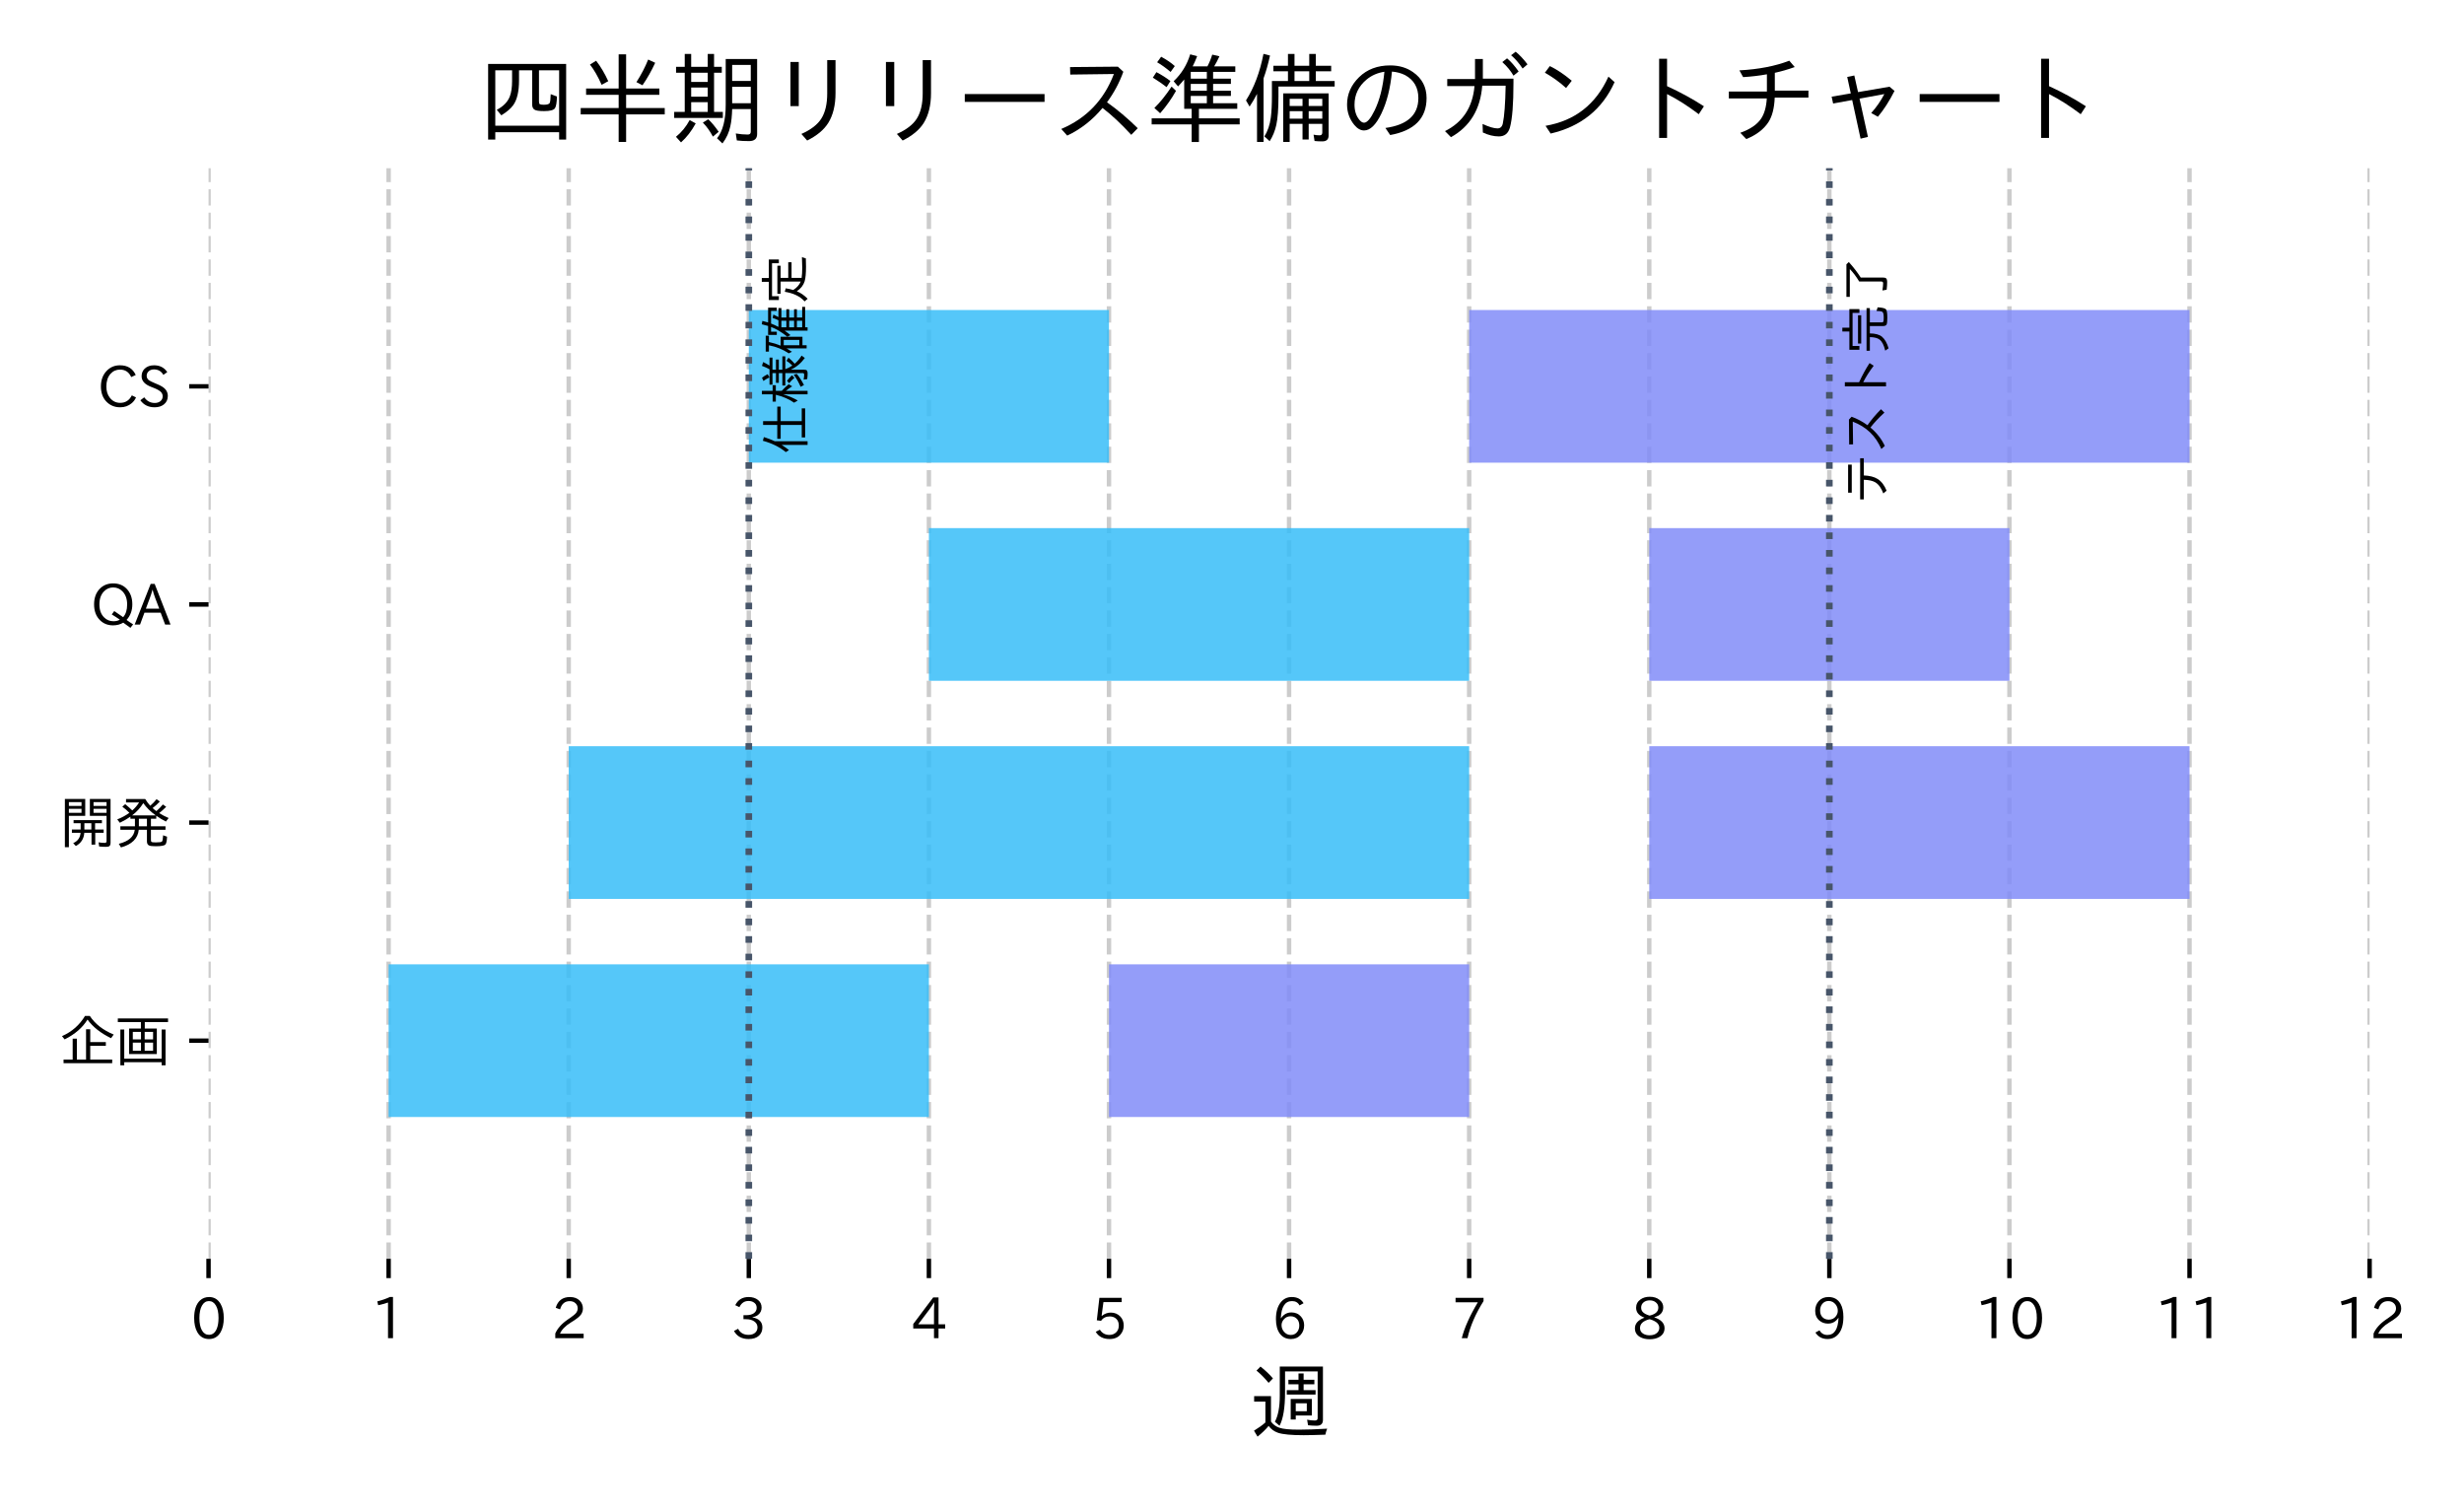 <?xml version="1.0" encoding="utf-8" standalone="no"?>
<!DOCTYPE svg PUBLIC "-//W3C//DTD SVG 1.1//EN"
  "http://www.w3.org/Graphics/SVG/1.1/DTD/svg11.dtd">
<svg xmlns:xlink="http://www.w3.org/1999/xlink" width="446.4pt" height="273.6pt" viewBox="0 0 446.4 273.6" xmlns="http://www.w3.org/2000/svg" version="1.1">
 <defs>
  <style type="text/css">*{stroke-linejoin: round; stroke-linecap: butt}</style>
 </defs>
 <g id="figure_1">
  <g id="patch_1">
   <path d="M 0 273.6 
L 446.4 273.6 
L 446.4 0 
L 0 0 
z
" style="fill: #ffffff"/>
  </g>
  <g id="axes_1">
   <g id="patch_2">
    <path d="M 37.78 228.04 
L 429.3 228.04 
L 429.3 30.48 
L 37.78 30.48 
z
" style="fill: #ffffff"/>
   </g>
   <g id="matplotlib.axis_1">
    <g id="xtick_1">
     <g id="line2d_1">
      <path d="M 37.78 228.04 
L 37.78 30.48 
" clip-path="url(#pc128ed3006)" style="fill: none; stroke-dasharray: 2.96,1.28; stroke-dashoffset: 0; stroke: #000000; stroke-opacity: 0.2; stroke-width: 0.8"/>
     </g>
     <g id="line2d_2">
      <defs>
       <path id="m53859c32b6" d="M 0 0 
L 0 3.5 
" style="stroke: #000000; stroke-width: 0.8"/>
      </defs>
      <g>
       <use xlink:href="#m53859c32b6" x="37.78" y="228.04" style="stroke: #000000; stroke-width: 0.8"/>
      </g>
     </g>
     <g id="text_1">
      <!-- 0 -->
      <g transform="translate(34.631 242.531) scale(0.1 -0.1)">
       <defs>
        <path id="IPAexGothic-30" d="M 2038 4725 
Q 2881 4725 3334 3944 
Q 3694 3325 3694 2344 
Q 3694 1372 3334 741 
Q 2888 -31 2016 -31 
Q 1147 -31 700 741 
Q 341 1372 341 2350 
Q 341 3713 1000 4334 
Q 1419 4725 2038 4725 
z
M 2016 4266 
Q 1516 4266 1228 3759 
Q 934 3247 934 2344 
Q 934 1456 1222 947 
Q 1513 447 2016 447 
Q 2619 447 2909 1153 
Q 3100 1622 3100 2375 
Q 3100 3256 2806 3759 
Q 2509 4266 2016 4266 
z
" transform="scale(0.016)"/>
       </defs>
       <use xlink:href="#IPAexGothic-30"/>
      </g>
     </g>
    </g>
    <g id="xtick_2">
     <g id="line2d_3">
      <path d="M 70.407 228.04 
L 70.407 30.48 
" clip-path="url(#pc128ed3006)" style="fill: none; stroke-dasharray: 2.96,1.28; stroke-dashoffset: 0; stroke: #000000; stroke-opacity: 0.2; stroke-width: 0.8"/>
     </g>
     <g id="line2d_4">
      <g>
       <use xlink:href="#m53859c32b6" x="70.407" y="228.04" style="stroke: #000000; stroke-width: 0.8"/>
      </g>
     </g>
     <g id="text_2">
      <!-- 1 -->
      <g transform="translate(67.257 242.531) scale(0.1 -0.1)">
       <defs>
        <path id="IPAexGothic-31" d="M 2463 63 
L 1900 63 
L 1900 4103 
Q 1372 3922 788 3797 
L 684 4231 
Q 1519 4441 2106 4731 
L 2463 4731 
L 2463 63 
z
" transform="scale(0.016)"/>
       </defs>
       <use xlink:href="#IPAexGothic-31"/>
      </g>
     </g>
    </g>
    <g id="xtick_3">
     <g id="line2d_5">
      <path d="M 103.033 228.04 
L 103.033 30.48 
" clip-path="url(#pc128ed3006)" style="fill: none; stroke-dasharray: 2.96,1.28; stroke-dashoffset: 0; stroke: #000000; stroke-opacity: 0.2; stroke-width: 0.8"/>
     </g>
     <g id="line2d_6">
      <g>
       <use xlink:href="#m53859c32b6" x="103.033" y="228.04" style="stroke: #000000; stroke-width: 0.8"/>
      </g>
     </g>
     <g id="text_3">
      <!-- 2 -->
      <g transform="translate(99.884 242.531) scale(0.1 -0.1)">
       <defs>
        <path id="IPAexGothic-32" d="M 3659 63 
L 447 63 
L 447 594 
Q 825 1475 1894 2203 
L 2072 2322 
Q 2619 2697 2791 2906 
Q 2988 3153 2988 3444 
Q 2988 3772 2756 4003 
Q 2500 4259 2084 4259 
Q 1250 4259 991 3328 
L 497 3506 
Q 853 4725 2116 4725 
Q 2806 4725 3216 4316 
Q 3575 3947 3575 3425 
Q 3575 3038 3344 2722 
Q 3131 2416 2366 1938 
L 2231 1856 
Q 1256 1253 978 569 
L 3659 569 
L 3659 63 
z
" transform="scale(0.016)"/>
       </defs>
       <use xlink:href="#IPAexGothic-32"/>
      </g>
     </g>
    </g>
    <g id="xtick_4">
     <g id="line2d_7">
      <path d="M 135.66 228.04 
L 135.66 30.48 
" clip-path="url(#pc128ed3006)" style="fill: none; stroke-dasharray: 2.96,1.28; stroke-dashoffset: 0; stroke: #000000; stroke-opacity: 0.2; stroke-width: 0.8"/>
     </g>
     <g id="line2d_8">
      <g>
       <use xlink:href="#m53859c32b6" x="135.66" y="228.04" style="stroke: #000000; stroke-width: 0.8"/>
      </g>
     </g>
     <g id="text_4">
      <!-- 3 -->
      <g transform="translate(132.511 242.531) scale(0.1 -0.1)">
       <defs>
        <path id="IPAexGothic-33" d="M 2381 2419 
Q 3506 2216 3506 1278 
Q 3506 716 3128 356 
Q 2709 -31 1944 -31 
Q 797 -31 288 881 
L 756 1131 
Q 1109 441 1938 441 
Q 2425 441 2694 691 
Q 2950 928 2950 1291 
Q 2950 1719 2566 1978 
Q 2216 2213 1644 2213 
L 1363 2213 
L 1363 2669 
L 1656 2669 
Q 2231 2669 2534 2888 
Q 2859 3119 2859 3509 
Q 2859 3934 2494 4138 
Q 2259 4278 1931 4278 
Q 1238 4278 903 3578 
L 434 3803 
Q 897 4725 1938 4725 
Q 2597 4725 3006 4394 
Q 3416 4069 3416 3534 
Q 3416 3028 3019 2706 
Q 2763 2500 2381 2444 
L 2381 2419 
z
" transform="scale(0.016)"/>
       </defs>
       <use xlink:href="#IPAexGothic-33"/>
      </g>
     </g>
    </g>
    <g id="xtick_5">
     <g id="line2d_9">
      <path d="M 168.287 228.04 
L 168.287 30.48 
" clip-path="url(#pc128ed3006)" style="fill: none; stroke-dasharray: 2.96,1.28; stroke-dashoffset: 0; stroke: #000000; stroke-opacity: 0.2; stroke-width: 0.8"/>
     </g>
     <g id="line2d_10">
      <g>
       <use xlink:href="#m53859c32b6" x="168.287" y="228.04" style="stroke: #000000; stroke-width: 0.8"/>
      </g>
     </g>
     <g id="text_5">
      <!-- 4 -->
      <g transform="translate(165.137 242.531) scale(0.1 -0.1)">
       <defs>
        <path id="IPAexGothic-34" d="M 3813 1159 
L 3059 1159 
L 3059 63 
L 2547 63 
L 2547 1159 
L 197 1159 
L 197 1672 
L 2456 4678 
L 3059 4678 
L 3059 1634 
L 3813 1634 
L 3813 1159 
z
M 2578 4109 
L 2559 4109 
Q 2278 3656 2003 3284 
L 759 1634 
L 2547 1634 
L 2547 3144 
Q 2547 3481 2578 4109 
z
" transform="scale(0.016)"/>
       </defs>
       <use xlink:href="#IPAexGothic-34"/>
      </g>
     </g>
    </g>
    <g id="xtick_6">
     <g id="line2d_11">
      <path d="M 200.913 228.04 
L 200.913 30.48 
" clip-path="url(#pc128ed3006)" style="fill: none; stroke-dasharray: 2.96,1.28; stroke-dashoffset: 0; stroke: #000000; stroke-opacity: 0.2; stroke-width: 0.8"/>
     </g>
     <g id="line2d_12">
      <g>
       <use xlink:href="#m53859c32b6" x="200.913" y="228.04" style="stroke: #000000; stroke-width: 0.8"/>
      </g>
     </g>
     <g id="text_6">
      <!-- 5 -->
      <g transform="translate(197.764 242.531) scale(0.1 -0.1)">
       <defs>
        <path id="IPAexGothic-35" d="M 1178 2603 
Q 1634 2963 2172 2963 
Q 2816 2963 3241 2528 
Q 3638 2113 3638 1497 
Q 3638 938 3297 513 
Q 2869 -31 2031 -31 
Q 959 -31 469 784 
L 938 1028 
Q 1309 434 2013 434 
Q 2466 434 2769 716 
Q 3081 1013 3081 1503 
Q 3081 1966 2806 2241 
Q 2519 2528 2056 2528 
Q 1406 2528 1072 2028 
L 591 2091 
L 884 4634 
L 3406 4634 
L 3406 4153 
L 1341 4153 
L 1134 2603 
L 1178 2603 
z
" transform="scale(0.016)"/>
       </defs>
       <use xlink:href="#IPAexGothic-35"/>
      </g>
     </g>
    </g>
    <g id="xtick_7">
     <g id="line2d_13">
      <path d="M 233.54 228.04 
L 233.54 30.48 
" clip-path="url(#pc128ed3006)" style="fill: none; stroke-dasharray: 2.96,1.28; stroke-dashoffset: 0; stroke: #000000; stroke-opacity: 0.2; stroke-width: 0.8"/>
     </g>
     <g id="line2d_14">
      <g>
       <use xlink:href="#m53859c32b6" x="233.54" y="228.04" style="stroke: #000000; stroke-width: 0.8"/>
      </g>
     </g>
     <g id="text_7">
      <!-- 6 -->
      <g transform="translate(230.391 242.531) scale(0.1 -0.1)">
       <defs>
        <path id="IPAexGothic-36" d="M 1056 2328 
Q 1509 2981 2234 2981 
Q 2906 2981 3316 2513 
Q 3675 2106 3675 1522 
Q 3675 884 3272 434 
Q 2853 -31 2178 -31 
Q 1375 -31 922 581 
Q 481 1178 481 2228 
Q 481 3425 1013 4109 
Q 1494 4725 2272 4725 
Q 3191 4725 3609 4025 
L 3150 3775 
Q 2894 4266 2300 4266 
Q 1119 4266 1031 2328 
L 1056 2328 
z
M 2141 2547 
Q 1684 2547 1384 2206 
Q 1116 1900 1116 1541 
Q 1116 1156 1353 844 
Q 1672 428 2159 428 
Q 2669 428 2941 844 
Q 3125 1128 3125 1503 
Q 3125 1944 2881 2228 
Q 2600 2547 2141 2547 
z
" transform="scale(0.016)"/>
       </defs>
       <use xlink:href="#IPAexGothic-36"/>
      </g>
     </g>
    </g>
    <g id="xtick_8">
     <g id="line2d_15">
      <path d="M 266.167 228.04 
L 266.167 30.48 
" clip-path="url(#pc128ed3006)" style="fill: none; stroke-dasharray: 2.96,1.28; stroke-dashoffset: 0; stroke: #000000; stroke-opacity: 0.2; stroke-width: 0.8"/>
     </g>
     <g id="line2d_16">
      <g>
       <use xlink:href="#m53859c32b6" x="266.167" y="228.04" style="stroke: #000000; stroke-width: 0.8"/>
      </g>
     </g>
     <g id="text_8">
      <!-- 7 -->
      <g transform="translate(263.017 242.531) scale(0.1 -0.1)">
       <defs>
        <path id="IPAexGothic-37" d="M 3597 4263 
Q 2238 2106 1778 63 
L 1131 63 
Q 1581 1834 2950 4128 
L 428 4128 
L 428 4634 
L 3597 4634 
L 3597 4263 
z
" transform="scale(0.016)"/>
       </defs>
       <use xlink:href="#IPAexGothic-37"/>
      </g>
     </g>
    </g>
    <g id="xtick_9">
     <g id="line2d_17">
      <path d="M 298.793 228.04 
L 298.793 30.48 
" clip-path="url(#pc128ed3006)" style="fill: none; stroke-dasharray: 2.96,1.28; stroke-dashoffset: 0; stroke: #000000; stroke-opacity: 0.2; stroke-width: 0.8"/>
     </g>
     <g id="line2d_18">
      <g>
       <use xlink:href="#m53859c32b6" x="298.793" y="228.04" style="stroke: #000000; stroke-width: 0.8"/>
      </g>
     </g>
     <g id="text_9">
      <!-- 8 -->
      <g transform="translate(295.644 242.531) scale(0.1 -0.1)">
       <defs>
        <path id="IPAexGothic-38" d="M 2541 2425 
Q 3700 2031 3700 1197 
Q 3700 541 3100 197 
Q 2663 -56 2016 -56 
Q 1366 -56 928 197 
Q 347 531 347 1178 
Q 347 1988 1409 2381 
L 1409 2400 
Q 481 2734 481 3509 
Q 481 4100 981 4456 
Q 1406 4756 2019 4756 
Q 2703 4756 3131 4403 
Q 3553 4069 3553 3566 
Q 3553 2706 2541 2444 
L 2541 2425 
z
M 2022 2625 
Q 2997 2856 2997 3528 
Q 2997 3916 2675 4150 
Q 2413 4347 2016 4347 
Q 1606 4347 1331 4128 
Q 1050 3897 1050 3522 
Q 1050 3150 1350 2925 
Q 1494 2809 1722 2722 
Q 1984 2616 2022 2625 
z
M 1978 2209 
Q 922 1931 922 1216 
Q 922 775 1313 556 
Q 1606 391 2009 391 
Q 2575 391 2881 697 
Q 3106 922 3106 1250 
Q 3106 1594 2794 1850 
Q 2609 1994 2350 2100 
Q 2047 2222 1978 2209 
z
" transform="scale(0.016)"/>
       </defs>
       <use xlink:href="#IPAexGothic-38"/>
      </g>
     </g>
    </g>
    <g id="xtick_10">
     <g id="line2d_19">
      <path d="M 331.42 228.04 
L 331.42 30.48 
" clip-path="url(#pc128ed3006)" style="fill: none; stroke-dasharray: 2.96,1.28; stroke-dashoffset: 0; stroke: #000000; stroke-opacity: 0.2; stroke-width: 0.8"/>
     </g>
     <g id="line2d_20">
      <g>
       <use xlink:href="#m53859c32b6" x="331.42" y="228.04" style="stroke: #000000; stroke-width: 0.8"/>
      </g>
     </g>
     <g id="text_10">
      <!-- 9 -->
      <g transform="translate(328.271 242.531) scale(0.1 -0.1)">
       <defs>
        <path id="IPAexGothic-39" d="M 2984 2356 
Q 2544 1716 1813 1716 
Q 1253 1716 847 2056 
Q 366 2459 366 3163 
Q 366 3813 769 4266 
Q 1181 4725 1869 4725 
Q 2800 4725 3241 3950 
Q 3559 3378 3559 2472 
Q 3559 1250 3041 588 
Q 2553 -31 1769 -31 
Q 859 -31 391 703 
L 853 953 
Q 1156 428 1753 428 
Q 2922 428 3009 2356 
L 2984 2356 
z
M 1888 4278 
Q 1450 4278 1172 3950 
Q 922 3653 922 3200 
Q 922 2741 1159 2478 
Q 1434 2163 1906 2163 
Q 2431 2163 2728 2572 
Q 2925 2847 2925 3169 
Q 2925 3553 2694 3863 
Q 2375 4278 1888 4278 
z
" transform="scale(0.016)"/>
       </defs>
       <use xlink:href="#IPAexGothic-39"/>
      </g>
     </g>
    </g>
    <g id="xtick_11">
     <g id="line2d_21">
      <path d="M 364.047 228.04 
L 364.047 30.48 
" clip-path="url(#pc128ed3006)" style="fill: none; stroke-dasharray: 2.96,1.28; stroke-dashoffset: 0; stroke: #000000; stroke-opacity: 0.2; stroke-width: 0.8"/>
     </g>
     <g id="line2d_22">
      <g>
       <use xlink:href="#m53859c32b6" x="364.047" y="228.04" style="stroke: #000000; stroke-width: 0.8"/>
      </g>
     </g>
     <g id="text_11">
      <!-- 10 -->
      <g transform="translate(357.748 242.531) scale(0.1 -0.1)">
       <use xlink:href="#IPAexGothic-31"/>
       <use xlink:href="#IPAexGothic-30" transform="translate(62.988 0)"/>
      </g>
     </g>
    </g>
    <g id="xtick_12">
     <g id="line2d_23">
      <path d="M 396.673 228.04 
L 396.673 30.48 
" clip-path="url(#pc128ed3006)" style="fill: none; stroke-dasharray: 2.96,1.28; stroke-dashoffset: 0; stroke: #000000; stroke-opacity: 0.2; stroke-width: 0.8"/>
     </g>
     <g id="line2d_24">
      <g>
       <use xlink:href="#m53859c32b6" x="396.673" y="228.04" style="stroke: #000000; stroke-width: 0.8"/>
      </g>
     </g>
     <g id="text_12">
      <!-- 11 -->
      <g transform="translate(390.375 242.531) scale(0.1 -0.1)">
       <use xlink:href="#IPAexGothic-31"/>
       <use xlink:href="#IPAexGothic-31" transform="translate(62.988 0)"/>
      </g>
     </g>
    </g>
    <g id="xtick_13">
     <g id="line2d_25">
      <path d="M 429.3 228.04 
L 429.3 30.48 
" clip-path="url(#pc128ed3006)" style="fill: none; stroke-dasharray: 2.96,1.28; stroke-dashoffset: 0; stroke: #000000; stroke-opacity: 0.2; stroke-width: 0.8"/>
     </g>
     <g id="line2d_26">
      <g>
       <use xlink:href="#m53859c32b6" x="429.3" y="228.04" style="stroke: #000000; stroke-width: 0.8"/>
      </g>
     </g>
     <g id="text_13">
      <!-- 12 -->
      <g transform="translate(423.002 242.531) scale(0.1 -0.1)">
       <use xlink:href="#IPAexGothic-31"/>
       <use xlink:href="#IPAexGothic-32" transform="translate(62.988 0)"/>
      </g>
     </g>
    </g>
    <g id="text_14">
     <!-- 週 -->
     <g transform="translate(226.34 259.217) scale(0.144 -0.144)">
      <defs>
       <path id="IPAexGothic-9031" d="M 1703 728 
Q 1944 394 2356 247 
Q 2788 94 3891 94 
Q 4791 94 6119 172 
Q 6019 -84 5978 -300 
Q 4853 -341 4275 -341 
Q 2825 -341 2259 -153 
Q 1791 9 1519 391 
Q 1175 -28 647 -453 
L 366 13 
Q 916 350 1263 659 
L 1263 2303 
L 378 2303 
L 378 2731 
L 1703 2731 
L 1703 728 
z
M 4916 2509 
L 4916 1209 
L 3650 1209 
L 3650 891 
L 3253 891 
L 3253 2509 
L 4916 2509 
z
M 4519 2169 
L 3650 2169 
L 3650 1541 
L 4519 1541 
L 4519 2169 
z
M 5788 5056 
L 5788 863 
Q 5788 403 5294 403 
Q 4950 403 4616 441 
L 4544 878 
Q 4866 813 5159 813 
Q 5372 813 5372 997 
L 5372 4672 
L 2809 4672 
L 2809 3053 
Q 2809 1206 2375 403 
L 2009 716 
Q 2394 1438 2394 2753 
L 2394 5056 
L 5788 5056 
z
M 4269 4019 
L 5113 4019 
L 5113 3659 
L 4269 3659 
L 4269 3200 
L 5209 3200 
L 5209 2853 
L 2944 2853 
L 2944 3200 
L 3866 3200 
L 3866 3659 
L 3072 3659 
L 3072 4019 
L 3866 4019 
L 3866 4513 
L 4269 4513 
L 4269 4019 
z
M 1516 3775 
Q 1034 4359 563 4738 
L 878 5056 
Q 1484 4572 1856 4122 
L 1516 3775 
z
" transform="scale(0.016)"/>
      </defs>
      <use xlink:href="#IPAexGothic-9031"/>
     </g>
    </g>
   </g>
   <g id="matplotlib.axis_2">
    <g id="ytick_1">
     <g id="line2d_27">
      <defs>
       <path id="mfe53dfbdfe" d="M 0 0 
L -3.5 0 
" style="stroke: #000000; stroke-width: 0.8"/>
      </defs>
      <g>
       <use xlink:href="#mfe53dfbdfe" x="37.78" y="188.528" style="stroke: #000000; stroke-width: 0.8"/>
      </g>
     </g>
     <g id="text_15">
      <!-- 企画 -->
      <g transform="translate(10.78 192.273) scale(0.1 -0.1)">
       <defs>
        <path id="IPAexGothic-4f01" d="M 3481 2181 
L 5247 2181 
L 5247 1759 
L 3481 1759 
L 3481 203 
L 5966 203 
L 5966 -206 
L 459 -206 
L 459 203 
L 1491 203 
L 1491 2566 
L 1966 2566 
L 1966 203 
L 3006 203 
L 3006 3628 
L 3481 3628 
L 3481 2181 
z
M 281 2853 
Q 1966 3597 2888 5141 
L 3431 5141 
Q 4334 3772 6138 3034 
L 5838 2619 
Q 4091 3463 3169 4728 
Q 2334 3359 581 2484 
L 281 2853 
z
" transform="scale(0.016)"/>
        <path id="IPAexGothic-753b" d="M 2966 3713 
L 2966 4447 
L 353 4447 
L 353 4856 
L 6041 4856 
L 6041 4447 
L 3406 4447 
L 3406 3713 
L 4769 3713 
L 4769 825 
L 1634 825 
L 1634 3713 
L 2966 3713 
z
M 2978 3334 
L 2050 3334 
L 2050 2484 
L 2978 2484 
L 2978 3334 
z
M 3394 3334 
L 3394 2484 
L 4347 2484 
L 4347 3334 
L 3394 3334 
z
M 2978 2119 
L 2050 2119 
L 2050 1197 
L 2978 1197 
L 2978 2119 
z
M 3394 2119 
L 3394 1197 
L 4347 1197 
L 4347 2119 
L 3394 2119 
z
M 1081 300 
L 5316 300 
L 5316 3603 
L 5756 3603 
L 5756 -450 
L 5316 -450 
L 5316 -97 
L 1081 -97 
L 1081 -450 
L 641 -450 
L 641 3603 
L 1081 3603 
L 1081 300 
z
" transform="scale(0.016)"/>
       </defs>
       <use xlink:href="#IPAexGothic-4f01"/>
       <use xlink:href="#IPAexGothic-753b" transform="translate(100 0)"/>
      </g>
     </g>
    </g>
    <g id="ytick_2">
     <g id="line2d_28">
      <g>
       <use xlink:href="#mfe53dfbdfe" x="37.78" y="149.016" style="stroke: #000000; stroke-width: 0.8"/>
      </g>
     </g>
     <g id="text_16">
      <!-- 開発 -->
      <g transform="translate(10.78 152.761) scale(0.1 -0.1)">
       <defs>
        <path id="IPAexGothic-958b" d="M 2913 5013 
L 2913 3097 
L 1063 3097 
L 1063 -450 
L 609 -450 
L 609 5013 
L 2913 5013 
z
M 1063 4653 
L 1063 4225 
L 2491 4225 
L 2491 4653 
L 1063 4653 
z
M 1063 3900 
L 1063 3444 
L 2491 3444 
L 2491 3900 
L 1063 3900 
z
M 5781 5013 
L 5781 78 
Q 5781 -231 5647 -325 
Q 5538 -409 5238 -409 
Q 4809 -409 4488 -366 
L 4425 103 
Q 4791 38 5122 38 
Q 5328 38 5328 238 
L 5328 3097 
L 3438 3097 
L 3438 5013 
L 5781 5013 
z
M 3853 4653 
L 3853 4225 
L 5328 4225 
L 5328 4653 
L 3853 4653 
z
M 3853 3900 
L 3853 3444 
L 5328 3444 
L 5328 3900 
L 3853 3900 
z
M 4028 2266 
L 4028 1556 
L 5000 1556 
L 5000 1184 
L 4047 1184 
L 4047 -159 
L 3625 -159 
L 3625 1184 
L 2809 1184 
Q 2731 156 1850 -313 
L 1550 13 
Q 2319 347 2388 1184 
L 1403 1184 
L 1403 1556 
L 2394 1556 
L 2394 2266 
L 1594 2266 
L 1594 2619 
L 4803 2619 
L 4803 2266 
L 4028 2266 
z
M 3606 1556 
L 3606 2266 
L 2816 2266 
L 2816 1556 
L 3606 1556 
z
" transform="scale(0.016)"/>
        <path id="IPAexGothic-767a" d="M 4719 3638 
Q 5159 4016 5453 4391 
L 5831 4122 
Q 5406 3700 5038 3413 
Q 5500 3116 6106 2856 
L 5800 2456 
Q 5231 2738 4706 3113 
L 4706 2772 
L 4103 2772 
L 4103 1919 
L 5753 1919 
L 5753 1522 
L 4103 1522 
L 4103 359 
Q 4103 159 4206 131 
Q 4313 94 4678 94 
Q 5256 94 5350 191 
Q 5444 284 5472 766 
Q 5472 863 5478 900 
L 5928 741 
Q 5900 25 5741 -141 
Q 5572 -341 4647 -341 
Q 4084 -341 3900 -256 
Q 3650 -150 3650 213 
L 3650 1522 
L 2725 1522 
Q 2572 34 709 -475 
L 466 -63 
Q 2128 347 2272 1522 
L 641 1522 
L 641 1919 
L 2291 1919 
L 2291 2772 
L 1778 2772 
L 1778 3009 
Q 1263 2647 581 2316 
L 288 2700 
Q 1044 2991 1663 3444 
Q 1269 3850 863 4134 
L 1191 4425 
Q 1697 4006 1991 3713 
Q 2434 4100 2763 4616 
L 1284 4616 
L 1284 5006 
L 3456 5006 
Q 3725 4566 4025 4244 
Q 4422 4584 4738 4988 
L 5109 4719 
Q 4747 4328 4294 3981 
Q 4506 3781 4719 3638 
z
M 3650 2772 
L 2738 2772 
L 2738 1919 
L 3650 1919 
L 3650 2772 
z
M 1978 3156 
L 4641 3156 
Q 3756 3794 3238 4544 
Q 2766 3769 1978 3156 
z
" transform="scale(0.016)"/>
       </defs>
       <use xlink:href="#IPAexGothic-958b"/>
       <use xlink:href="#IPAexGothic-767a" transform="translate(100 0)"/>
      </g>
     </g>
    </g>
    <g id="ytick_3">
     <g id="line2d_29">
      <g>
       <use xlink:href="#mfe53dfbdfe" x="37.78" y="109.504" style="stroke: #000000; stroke-width: 0.8"/>
      </g>
     </g>
     <g id="text_17">
      <!-- QA -->
      <g transform="translate(16.439 113.249) scale(0.1 -0.1)">
       <defs>
        <path id="IPAexGothic-51" d="M 4800 88 
L 4494 -306 
Q 3991 38 3681 281 
Q 3181 -25 2528 -25 
Q 1634 -25 1050 556 
Q 378 1219 378 2350 
Q 378 3469 1044 4138 
Q 1631 4725 2541 4725 
Q 3456 4725 4044 4138 
Q 4709 3469 4709 2350 
Q 4709 1306 4059 588 
Q 4413 319 4800 88 
z
M 3669 900 
Q 4122 1403 4122 2338 
Q 4122 3291 3578 3838 
Q 3150 4266 2541 4266 
Q 1947 4266 1519 3838 
Q 981 3300 981 2350 
Q 981 1406 1513 875 
Q 1947 441 2575 441 
Q 3003 441 3297 619 
Q 2844 931 2381 1209 
L 2663 1594 
Q 3225 1222 3669 900 
z
" transform="scale(0.016)"/>
        <path id="IPAexGothic-41" d="M 4056 63 
L 3444 63 
L 2938 1409 
L 1100 1409 
L 603 63 
L -6 63 
L 1806 4666 
L 2259 4666 
L 4056 63 
z
M 2778 1863 
L 2316 3078 
Q 2125 3588 2028 4000 
L 2009 4000 
Q 1897 3563 1716 3078 
L 1263 1863 
L 2778 1863 
z
" transform="scale(0.016)"/>
       </defs>
       <use xlink:href="#IPAexGothic-51"/>
       <use xlink:href="#IPAexGothic-41" transform="translate(79.688 0)"/>
      </g>
     </g>
    </g>
    <g id="ytick_4">
     <g id="line2d_30">
      <g>
       <use xlink:href="#mfe53dfbdfe" x="37.78" y="69.992" style="stroke: #000000; stroke-width: 0.8"/>
      </g>
     </g>
     <g id="text_18">
      <!-- CS -->
      <g transform="translate(17.678 73.737) scale(0.1 -0.1)">
       <defs>
        <path id="IPAexGothic-43" d="M 4353 1088 
Q 4181 694 3859 428 
Q 3313 -31 2559 -31 
Q 1588 -31 959 653 
Q 378 1294 378 2331 
Q 378 3406 1013 4078 
Q 1619 4725 2534 4725 
Q 3813 4725 4322 3628 
L 3809 3391 
Q 3425 4238 2541 4238 
Q 1891 4238 1453 3744 
Q 994 3216 994 2322 
Q 994 1550 1384 1056 
Q 1841 472 2563 472 
Q 3456 472 3878 1319 
L 4353 1088 
z
" transform="scale(0.016)"/>
        <path id="IPAexGothic-53" d="M 2919 3641 
Q 2563 4259 1853 4259 
Q 1453 4259 1213 4009 
Q 1028 3803 1028 3534 
Q 1028 3238 1266 3047 
Q 1444 2913 1984 2688 
L 2200 2597 
Q 2925 2306 3191 1953 
Q 3422 1644 3422 1259 
Q 3422 644 2969 288 
Q 2559 -31 1931 -31 
Q 881 -31 313 766 
L 753 1100 
Q 1203 459 1938 459 
Q 2288 459 2534 625 
Q 2841 847 2841 1216 
Q 2841 1503 2616 1728 
Q 2375 1959 1728 2206 
L 1541 2278 
Q 453 2694 453 3481 
Q 453 4006 806 4347 
Q 1203 4725 1863 4725 
Q 2841 4725 3359 3956 
L 2919 3641 
z
" transform="scale(0.016)"/>
       </defs>
       <use xlink:href="#IPAexGothic-43"/>
       <use xlink:href="#IPAexGothic-53" transform="translate(72.51 0)"/>
      </g>
     </g>
    </g>
   </g>
   <g id="PolyCollection_1">
    <path d="M 70.407 202.357 
L 70.407 174.699 
L 168.287 174.699 
L 168.287 202.357 
z
" clip-path="url(#pc128ed3006)" style="fill: #38bdf8; fill-opacity: 0.85"/>
   </g>
   <g id="PolyCollection_2">
    <path d="M 200.913 202.357 
L 200.913 174.699 
L 266.167 174.699 
L 266.167 202.357 
z
" clip-path="url(#pc128ed3006)" style="fill: #818cf8; fill-opacity: 0.85"/>
   </g>
   <g id="PolyCollection_3">
    <path d="M 103.033 162.845 
L 103.033 135.187 
L 266.167 135.187 
L 266.167 162.845 
z
" clip-path="url(#pc128ed3006)" style="fill: #38bdf8; fill-opacity: 0.85"/>
   </g>
   <g id="PolyCollection_4">
    <path d="M 298.793 162.845 
L 298.793 135.187 
L 396.673 135.187 
L 396.673 162.845 
z
" clip-path="url(#pc128ed3006)" style="fill: #818cf8; fill-opacity: 0.85"/>
   </g>
   <g id="PolyCollection_5">
    <path d="M 168.287 123.333 
L 168.287 95.675 
L 266.167 95.675 
L 266.167 123.333 
z
" clip-path="url(#pc128ed3006)" style="fill: #38bdf8; fill-opacity: 0.85"/>
   </g>
   <g id="PolyCollection_6">
    <path d="M 298.793 123.333 
L 298.793 95.675 
L 364.047 95.675 
L 364.047 123.333 
z
" clip-path="url(#pc128ed3006)" style="fill: #818cf8; fill-opacity: 0.85"/>
   </g>
   <g id="PolyCollection_7">
    <path d="M 135.66 83.821 
L 135.66 56.163 
L 200.913 56.163 
L 200.913 83.821 
z
" clip-path="url(#pc128ed3006)" style="fill: #38bdf8; fill-opacity: 0.85"/>
   </g>
   <g id="PolyCollection_8">
    <path d="M 266.167 83.821 
L 266.167 56.163 
L 396.673 56.163 
L 396.673 83.821 
z
" clip-path="url(#pc128ed3006)" style="fill: #818cf8; fill-opacity: 0.85"/>
   </g>
   <g id="line2d_31">
    <path d="M 135.66 228.04 
L 135.66 30.48 
" clip-path="url(#pc128ed3006)" style="fill: none; stroke-dasharray: 1.2,1.98; stroke-dashoffset: 0; stroke: #475569; stroke-width: 1.2"/>
   </g>
   <g id="line2d_32">
    <path d="M 331.42 228.04 
L 331.42 30.48 
" clip-path="url(#pc128ed3006)" style="fill: none; stroke-dasharray: 1.2,1.98; stroke-dashoffset: 0; stroke: #475569; stroke-width: 1.2"/>
   </g>
   <g id="text_19">
    <!-- 仕様確定 -->
    <g transform="translate(145.664 82.285) rotate(-90) scale(0.09 -0.09)">
     <defs>
      <path id="IPAexGothic-4ed5" d="M 1634 3688 
L 1634 -447 
L 1166 -447 
L 1166 2809 
Q 869 2334 519 1894 
L 263 2291 
Q 1225 3463 1691 5178 
L 2153 5050 
Q 1922 4300 1634 3688 
z
M 4159 3366 
L 5991 3366 
L 5991 2938 
L 4159 2938 
L 4159 288 
L 5766 288 
L 5766 -141 
L 2109 -141 
L 2109 288 
L 3678 288 
L 3678 2938 
L 1938 2938 
L 1938 3366 
L 3678 3366 
L 3678 5150 
L 4159 5150 
L 4159 3366 
z
" transform="scale(0.016)"/>
      <path id="IPAexGothic-69d8" d="M 4384 1675 
L 4384 0 
Q 4384 -284 4263 -378 
Q 4156 -453 3891 -453 
Q 3622 -453 3200 -403 
L 3138 50 
Q 3531 -19 3738 -19 
Q 3956 -19 3956 159 
L 3956 2353 
L 2394 2353 
L 2394 2725 
L 3956 2725 
L 3956 3172 
L 2728 3172 
L 2728 3531 
L 3956 3531 
L 3956 3969 
L 2497 3969 
L 2497 4341 
L 4434 4341 
Q 4691 4809 4863 5294 
L 5344 5141 
Q 5138 4719 4897 4341 
L 5906 4341 
L 5906 3969 
L 4384 3969 
L 4384 3531 
L 5656 3531 
L 5656 3172 
L 4384 3172 
L 4384 2725 
L 6059 2725 
L 6059 2353 
L 4447 2353 
Q 4606 1909 4903 1466 
Q 5281 1844 5497 2206 
L 5894 1950 
Q 5513 1497 5131 1172 
Q 5588 641 6156 306 
L 5856 -103 
Q 4841 644 4384 1675 
z
M 1288 2638 
Q 953 1522 500 788 
L 231 1250 
Q 903 2206 1228 3547 
L 366 3547 
L 366 3950 
L 1288 3950 
L 1288 5300 
L 1722 5300 
L 1722 3950 
L 2431 3950 
L 2431 3547 
L 1722 3547 
L 1722 2803 
Q 2147 2416 2553 1928 
L 2291 1488 
Q 2016 1919 1722 2288 
L 1722 -447 
L 1288 -447 
L 1288 2638 
z
M 3406 4353 
Q 3197 4816 2963 5106 
L 3366 5288 
Q 3622 4975 3816 4569 
L 3406 4353 
z
M 3359 1209 
Q 3044 1591 2681 1869 
L 2984 2138 
Q 3384 1853 3681 1509 
L 3359 1209 
z
M 2228 428 
Q 3016 766 3763 1294 
L 3847 903 
Q 3256 419 2453 6 
L 2228 428 
z
" transform="scale(0.016)"/>
      <path id="IPAexGothic-78ba" d="M 4347 3219 
Q 4516 3538 4647 3956 
L 5075 3853 
Q 4875 3431 4750 3219 
L 5888 3219 
L 5888 2847 
L 4700 2847 
L 4700 2222 
L 5741 2222 
L 5741 1869 
L 4700 1869 
L 4700 1250 
L 5741 1250 
L 5741 897 
L 4700 897 
L 4700 231 
L 6034 231 
L 6034 -141 
L 3463 -141 
L 3463 -447 
L 3047 -447 
L 3047 2444 
Q 2756 2019 2484 1703 
L 2284 2100 
Q 3159 3197 3506 4147 
L 2913 4147 
L 2913 3425 
L 2509 3425 
L 2509 4519 
L 3634 4519 
Q 3750 4903 3847 5319 
L 4269 5241 
Q 4175 4834 4072 4519 
L 5934 4519 
L 5934 3425 
L 5525 3425 
L 5525 4147 
L 3938 4147 
Q 3747 3647 3513 3219 
L 4347 3219 
z
M 4297 2847 
L 3463 2847 
L 3463 2222 
L 4297 2222 
L 4297 2847 
z
M 4297 1869 
L 3463 1869 
L 3463 1250 
L 4297 1250 
L 4297 1869 
z
M 4297 897 
L 3463 897 
L 3463 231 
L 4297 231 
L 4297 897 
z
M 1159 2944 
L 2275 2944 
L 2275 197 
L 1213 197 
L 1213 -328 
L 816 -328 
L 816 2206 
Q 650 1903 394 1522 
L 188 1919 
Q 931 3013 1200 4416 
L 406 4416 
L 406 4819 
L 2409 4819 
L 2409 4416 
L 1616 4416 
L 1597 4353 
Q 1456 3663 1159 2944 
z
M 1213 2553 
L 1213 588 
L 1878 588 
L 1878 2553 
L 1213 2553 
z
" transform="scale(0.016)"/>
      <path id="IPAexGothic-5b9a" d="M 3431 303 
Q 3931 225 4709 225 
Q 5191 225 6053 263 
Q 5963 59 5888 -228 
Q 5234 -250 4844 -250 
Q 3569 -250 3003 -78 
Q 2259 153 1750 903 
Q 1441 163 806 -459 
L 475 -75 
Q 1416 759 1684 2419 
L 2125 2303 
Q 2031 1756 1909 1356 
Q 2338 678 2972 416 
L 2972 2944 
L 1434 2944 
L 1434 3353 
L 4959 3353 
L 4959 2944 
L 3431 2944 
L 3431 1984 
L 5397 1984 
L 5397 1569 
L 3431 1569 
L 3431 303 
z
M 3419 4428 
L 5750 4428 
L 5750 3166 
L 5275 3166 
L 5275 4025 
L 1122 4025 
L 1122 3166 
L 647 3166 
L 647 4428 
L 2938 4428 
L 2938 5313 
L 3419 5313 
L 3419 4428 
z
" transform="scale(0.016)"/>
     </defs>
     <use xlink:href="#IPAexGothic-4ed5"/>
     <use xlink:href="#IPAexGothic-69d8" transform="translate(100 0)"/>
     <use xlink:href="#IPAexGothic-78ba" transform="translate(200 0)"/>
     <use xlink:href="#IPAexGothic-5b9a" transform="translate(300 0)"/>
    </g>
   </g>
   <g id="text_20">
    <!-- テスト完了 -->
    <g transform="translate(341.424 91.285) rotate(-90) scale(0.09 -0.09)">
     <defs>
      <path id="IPAexGothic-30c6" d="M 563 3072 
L 5741 3072 
L 5741 2613 
L 3578 2613 
Q 3538 1516 3134 872 
Q 2688 156 1663 -256 
L 1313 156 
Q 2338 538 2713 1166 
Q 3003 1644 3034 2613 
L 563 2613 
L 563 3072 
z
M 1406 4588 
L 4941 4588 
L 4941 4128 
L 1406 4128 
L 1406 4588 
z
" transform="scale(0.016)"/>
      <path id="IPAexGothic-30b9" d="M 4359 4481 
L 4716 4147 
Q 4328 3072 3647 2150 
Q 4659 1434 5659 453 
L 5234 19 
Q 4256 1088 3353 1778 
Q 2372 597 1044 -31 
L 653 403 
Q 3128 1453 4097 4000 
L 1241 3963 
L 1228 4453 
L 4359 4481 
z
" transform="scale(0.016)"/>
      <path id="IPAexGothic-30c8" d="M 2284 4997 
L 2803 4997 
L 2803 3206 
Q 4088 2619 5216 1888 
L 4878 1369 
Q 3819 2175 2803 2688 
L 2803 -184 
L 2284 -184 
L 2284 4997 
z
" transform="scale(0.016)"/>
      <path id="IPAexGothic-5b8c" d="M 3419 4428 
L 5753 4428 
L 5753 3166 
L 5278 3166 
L 5278 4025 
L 1116 4025 
L 1116 3166 
L 641 3166 
L 641 4428 
L 2938 4428 
L 2938 5313 
L 3419 5313 
L 3419 4428 
z
M 4084 1850 
L 4084 353 
Q 4084 178 4219 138 
Q 4356 106 4713 106 
Q 5334 106 5422 300 
Q 5519 500 5519 1013 
L 5978 872 
Q 5931 9 5734 -169 
Q 5556 -347 4672 -347 
Q 3981 -347 3809 -250 
Q 3625 -144 3625 184 
L 3625 1850 
L 2697 1850 
Q 2688 819 2281 325 
Q 1834 -206 822 -506 
L 528 -84 
Q 1556 156 1916 622 
Q 2222 1003 2231 1850 
L 516 1850 
L 516 2266 
L 5881 2266 
L 5881 1850 
L 4084 1850 
z
M 1422 3341 
L 4975 3341 
L 4975 2938 
L 1422 2938 
L 1422 3341 
z
" transform="scale(0.016)"/>
      <path id="IPAexGothic-4e86" d="M 3475 2997 
L 3475 206 
Q 3475 -94 3372 -197 
Q 3253 -325 2897 -325 
Q 2466 -325 1944 -263 
L 1850 269 
Q 2447 181 2756 181 
Q 2975 181 2975 409 
L 2975 3188 
Q 3916 3756 4544 4372 
L 1044 4372 
L 1044 4800 
L 5138 4800 
L 5428 4500 
Q 4453 3622 3475 2997 
z
" transform="scale(0.016)"/>
     </defs>
     <use xlink:href="#IPAexGothic-30c6"/>
     <use xlink:href="#IPAexGothic-30b9" transform="translate(100 0)"/>
     <use xlink:href="#IPAexGothic-30c8" transform="translate(200 0)"/>
     <use xlink:href="#IPAexGothic-5b8c" transform="translate(300 0)"/>
     <use xlink:href="#IPAexGothic-4e86" transform="translate(400 0)"/>
    </g>
   </g>
   <g id="text_21">
    <!-- 四半期リリース準備のガントチャート -->
    <g transform="translate(86.66 24.48) scale(0.173 -0.173)">
     <defs>
      <path id="IPAexGothic-56db" d="M 5747 4659 
L 5747 -291 
L 5288 -291 
L 5288 191 
L 1109 191 
L 1109 -291 
L 641 -291 
L 641 4659 
L 5747 4659 
z
M 1109 4244 
L 1109 619 
L 5288 619 
L 5288 4244 
L 3969 4244 
L 3969 2206 
Q 3969 2056 4025 2025 
Q 4094 1988 4294 1988 
Q 4631 1988 4678 2122 
Q 4722 2238 4731 2591 
L 4738 2681 
L 5147 2528 
Q 5128 1931 5013 1759 
Q 4884 1572 4303 1572 
Q 3803 1572 3663 1675 
Q 3522 1769 3522 2028 
L 3522 4244 
L 2663 4244 
L 2663 3591 
Q 2663 2488 2284 1963 
Q 2050 1631 1506 1297 
L 1206 1656 
Q 1859 1997 2063 2541 
Q 2209 2922 2209 3541 
L 2209 4244 
L 1109 4244 
z
" transform="scale(0.016)"/>
      <path id="IPAexGothic-534a" d="M 2934 3053 
L 2934 5288 
L 3422 5288 
L 3422 3053 
L 5597 3053 
L 5597 2638 
L 3422 2638 
L 3422 1772 
L 5950 1772 
L 5950 1356 
L 3422 1356 
L 3422 -447 
L 2934 -447 
L 2934 1356 
L 450 1356 
L 450 1772 
L 2934 1772 
L 2934 2638 
L 803 2638 
L 803 3053 
L 2934 3053 
z
M 1819 3294 
Q 1456 4113 1056 4619 
L 1459 4869 
Q 1909 4288 2253 3531 
L 1819 3294 
z
M 4097 3469 
Q 4566 4197 4866 4947 
L 5325 4734 
Q 4959 3938 4494 3263 
L 4097 3469 
z
" transform="scale(0.016)"/>
      <path id="IPAexGothic-671f" d="M 1009 4469 
L 1009 5313 
L 1431 5313 
L 1431 4469 
L 2513 4469 
L 2513 5313 
L 2928 5313 
L 2928 4469 
L 3434 4469 
L 3434 4084 
L 2928 4084 
L 2928 1522 
L 3503 1522 
L 3503 1125 
L 319 1125 
L 319 1522 
L 1009 1522 
L 1009 4084 
L 441 4084 
L 441 4469 
L 1009 4469 
z
M 2513 4084 
L 1431 4084 
L 1431 3481 
L 2513 3481 
L 2513 4084 
z
M 2513 3116 
L 1431 3116 
L 1431 2516 
L 2513 2516 
L 2513 3116 
z
M 2513 2156 
L 1431 2156 
L 1431 1522 
L 2513 1522 
L 2513 2156 
z
M 5747 4984 
L 5747 72 
Q 5747 -391 5216 -391 
Q 4766 -391 4419 -347 
L 4350 109 
Q 4763 38 5138 38 
Q 5331 38 5331 225 
L 5331 1703 
L 4113 1703 
Q 4094 1028 3997 597 
Q 3875 -16 3478 -544 
L 3122 -206 
Q 3691 491 3691 1997 
L 3691 4984 
L 5747 4984 
z
M 5331 4594 
L 4113 4594 
L 4113 3547 
L 5331 3547 
L 5331 4594 
z
M 5331 3163 
L 4113 3163 
L 4113 2088 
L 5331 2088 
L 5331 3163 
z
M 434 -109 
Q 978 328 1331 984 
L 1728 769 
Q 1322 22 766 -475 
L 434 -109 
z
M 2853 -97 
Q 2559 453 2194 819 
L 2547 1038 
Q 2866 747 3231 219 
L 2853 -97 
z
" transform="scale(0.016)"/>
      <path id="IPAexGothic-30ea" d="M 1678 4788 
L 2222 4788 
L 2222 1900 
L 1678 1900 
L 1678 4788 
z
M 4084 4909 
L 4628 4909 
L 4628 2753 
Q 4628 1563 4150 794 
Q 3725 119 2772 -353 
L 2394 78 
Q 3334 494 3706 1094 
Q 4084 1703 4084 2725 
L 4084 4909 
z
" transform="scale(0.016)"/>
      <path id="IPAexGothic-30fc" d="M 588 2688 
L 5809 2688 
L 5809 2175 
L 588 2175 
L 588 2688 
z
" transform="scale(0.016)"/>
      <path id="IPAexGothic-6e96" d="M 4341 4141 
L 4341 3694 
L 5506 3694 
L 5506 3353 
L 4341 3353 
L 4341 2906 
L 5506 2906 
L 5506 2566 
L 4341 2566 
L 4341 2088 
L 5922 2088 
L 5922 1722 
L 3413 1722 
L 3413 1100 
L 6081 1100 
L 6081 703 
L 3413 703 
L 3413 -450 
L 2938 -450 
L 2938 703 
L 319 703 
L 319 1100 
L 2938 1100 
L 2938 1722 
L 2450 1722 
L 2450 3644 
Q 2288 3441 2047 3188 
L 1759 3528 
Q 2531 4259 2841 5288 
L 3297 5166 
Q 3156 4800 3003 4500 
L 3969 4500 
Q 4163 4869 4284 5269 
L 4756 5159 
Q 4572 4759 4409 4500 
L 5794 4500 
L 5794 4141 
L 4341 4141 
z
M 3931 4141 
L 2878 4141 
L 2878 3694 
L 3931 3694 
L 3931 4141 
z
M 2878 2088 
L 3931 2088 
L 3931 2566 
L 2878 2566 
L 2878 2088 
z
M 2878 2906 
L 3931 2906 
L 3931 3353 
L 2878 3353 
L 2878 2906 
z
M 497 1778 
Q 1053 2316 1625 3178 
L 1913 2897 
Q 1484 2128 875 1431 
L 497 1778 
z
M 1559 4134 
Q 1109 4519 678 4769 
L 941 5131 
Q 1494 4831 1834 4519 
L 1559 4134 
z
M 1297 3141 
Q 997 3388 397 3763 
L 631 4122 
Q 1153 3847 1547 3538 
L 1297 3141 
z
" transform="scale(0.016)"/>
      <path id="IPAexGothic-5099" d="M 1394 3719 
L 1394 -447 
L 966 -447 
L 966 2700 
Q 750 2272 478 1869 
L 244 2272 
Q 1044 3534 1388 5319 
L 1816 5209 
Q 1638 4391 1394 3719 
z
M 2991 4538 
L 2991 5313 
L 3419 5313 
L 3419 4538 
L 4384 4538 
L 4384 5313 
L 4813 5313 
L 4813 4538 
L 5819 4538 
L 5819 4178 
L 4813 4178 
L 4813 3541 
L 6047 3541 
L 6047 3181 
L 2369 3181 
L 2369 2528 
Q 2369 1313 2228 666 
Q 2097 75 1794 -397 
L 1447 -81 
Q 1775 428 1869 1153 
Q 1941 1706 1941 2553 
L 1941 3541 
L 2991 3541 
L 2991 4178 
L 2038 4178 
L 2038 4538 
L 2991 4538 
z
M 4384 4178 
L 3419 4178 
L 3419 3541 
L 4384 3541 
L 4384 4178 
z
M 5653 2731 
L 5653 -19 
Q 5653 -409 5238 -409 
Q 4950 -409 4731 -384 
L 4666 31 
Q 4856 -13 5066 -13 
Q 5238 -13 5238 172 
L 5238 738 
L 4347 738 
L 4347 -288 
L 3944 -288 
L 3944 738 
L 3103 738 
L 3103 -447 
L 2681 -447 
L 2681 2731 
L 5653 2731 
z
M 3103 2378 
L 3103 1906 
L 3944 1906 
L 3944 2378 
L 3103 2378 
z
M 3103 1566 
L 3103 1078 
L 3944 1078 
L 3944 1566 
L 3103 1566 
z
M 5238 1078 
L 5238 1566 
L 4347 1566 
L 4347 1078 
L 5238 1078 
z
M 5238 1906 
L 5238 2378 
L 4347 2378 
L 4347 1906 
L 5238 1906 
z
" transform="scale(0.016)"/>
      <path id="IPAexGothic-306e" d="M 3119 469 
Q 5275 766 5275 2425 
Q 5275 3453 4413 3925 
Q 4041 4116 3547 4159 
Q 3394 2525 2850 1400 
Q 2322 306 1722 306 
Q 1384 306 1084 666 
Q 609 1244 609 2003 
Q 609 3025 1397 3794 
Q 2184 4563 3431 4563 
Q 4306 4563 4928 4122 
Q 5813 3506 5813 2425 
Q 5813 438 3431 6 
L 3119 469 
z
M 3053 4147 
Q 2378 4044 1891 3641 
Q 1097 2981 1097 1991 
Q 1097 1366 1434 978 
Q 1581 813 1719 813 
Q 2022 813 2416 1625 
Q 2909 2638 3053 4147 
z
" transform="scale(0.016)"/>
      <path id="IPAexGothic-30ac" d="M 2734 4981 
L 3247 4981 
L 3247 3694 
L 5250 3694 
L 5250 3425 
Q 5250 1334 5019 500 
Q 4856 -84 4297 -84 
Q 3788 -84 3247 172 
L 3228 731 
Q 3859 441 4200 441 
Q 4484 441 4553 763 
Q 4706 1478 4738 3234 
L 3206 3234 
Q 3025 906 1159 -134 
L 769 263 
Q 2519 1134 2700 3209 
L 916 3209 
L 916 3669 
L 2734 3669 
L 2734 4981 
z
M 5850 4359 
Q 5488 4900 5094 5228 
L 5394 5459 
Q 5778 5150 6169 4634 
L 5850 4359 
z
M 5253 3891 
Q 4966 4381 4519 4781 
L 4831 5025 
Q 5203 4716 5588 4166 
L 5253 3891 
z
" transform="scale(0.016)"/>
      <path id="IPAexGothic-30f3" d="M 2444 3084 
Q 1816 3656 1056 4084 
L 1381 4519 
Q 2063 4191 2816 3559 
L 2444 3084 
z
M 1100 609 
Q 3984 1106 5216 3828 
L 5619 3469 
Q 4413 794 1434 103 
L 1100 609 
z
" transform="scale(0.016)"/>
      <path id="IPAexGothic-30c1" d="M 3088 2853 
L 3088 3981 
Q 2359 3847 1531 3797 
L 1288 4238 
Q 3200 4344 4553 4872 
L 4909 4456 
Q 4244 4216 3606 4078 
L 3606 2913 
L 5806 2913 
L 5806 2459 
L 3600 2459 
Q 3559 1422 3188 850 
Q 2722 138 1738 -256 
L 1347 153 
Q 2319 500 2709 1081 
Q 3031 1563 3081 2400 
L 597 2400 
L 597 2853 
L 3088 2853 
z
" transform="scale(0.016)"/>
      <path id="IPAexGothic-30e3" d="M 2559 3903 
L 2803 2816 
L 4863 3169 
L 5191 2894 
Q 4672 1875 4103 1203 
L 3666 1447 
Q 4175 2013 4525 2688 
L 2900 2388 
L 3450 -116 
L 2969 -231 
L 2419 2297 
L 1172 2069 
L 1075 2516 
L 2328 2731 
L 2094 3809 
L 2559 3903 
z
" transform="scale(0.016)"/>
     </defs>
     <use xlink:href="#IPAexGothic-56db"/>
     <use xlink:href="#IPAexGothic-534a" transform="translate(100 0)"/>
     <use xlink:href="#IPAexGothic-671f" transform="translate(200 0)"/>
     <use xlink:href="#IPAexGothic-30ea" transform="translate(300 0)"/>
     <use xlink:href="#IPAexGothic-30ea" transform="translate(400 0)"/>
     <use xlink:href="#IPAexGothic-30fc" transform="translate(500 0)"/>
     <use xlink:href="#IPAexGothic-30b9" transform="translate(600 0)"/>
     <use xlink:href="#IPAexGothic-6e96" transform="translate(700 0)"/>
     <use xlink:href="#IPAexGothic-5099" transform="translate(800 0)"/>
     <use xlink:href="#IPAexGothic-306e" transform="translate(900 0)"/>
     <use xlink:href="#IPAexGothic-30ac" transform="translate(1000 0)"/>
     <use xlink:href="#IPAexGothic-30f3" transform="translate(1100 0)"/>
     <use xlink:href="#IPAexGothic-30c8" transform="translate(1200 0)"/>
     <use xlink:href="#IPAexGothic-30c1" transform="translate(1300 0)"/>
     <use xlink:href="#IPAexGothic-30e3" transform="translate(1400 0)"/>
     <use xlink:href="#IPAexGothic-30fc" transform="translate(1500 0)"/>
     <use xlink:href="#IPAexGothic-30c8" transform="translate(1600 0)"/>
    </g>
   </g>
  </g>
 </g>
 <defs>
  <clipPath id="pc128ed3006">
   <rect x="37.78" y="30.48" width="391.52" height="197.56"/>
  </clipPath>
 </defs>
</svg>

